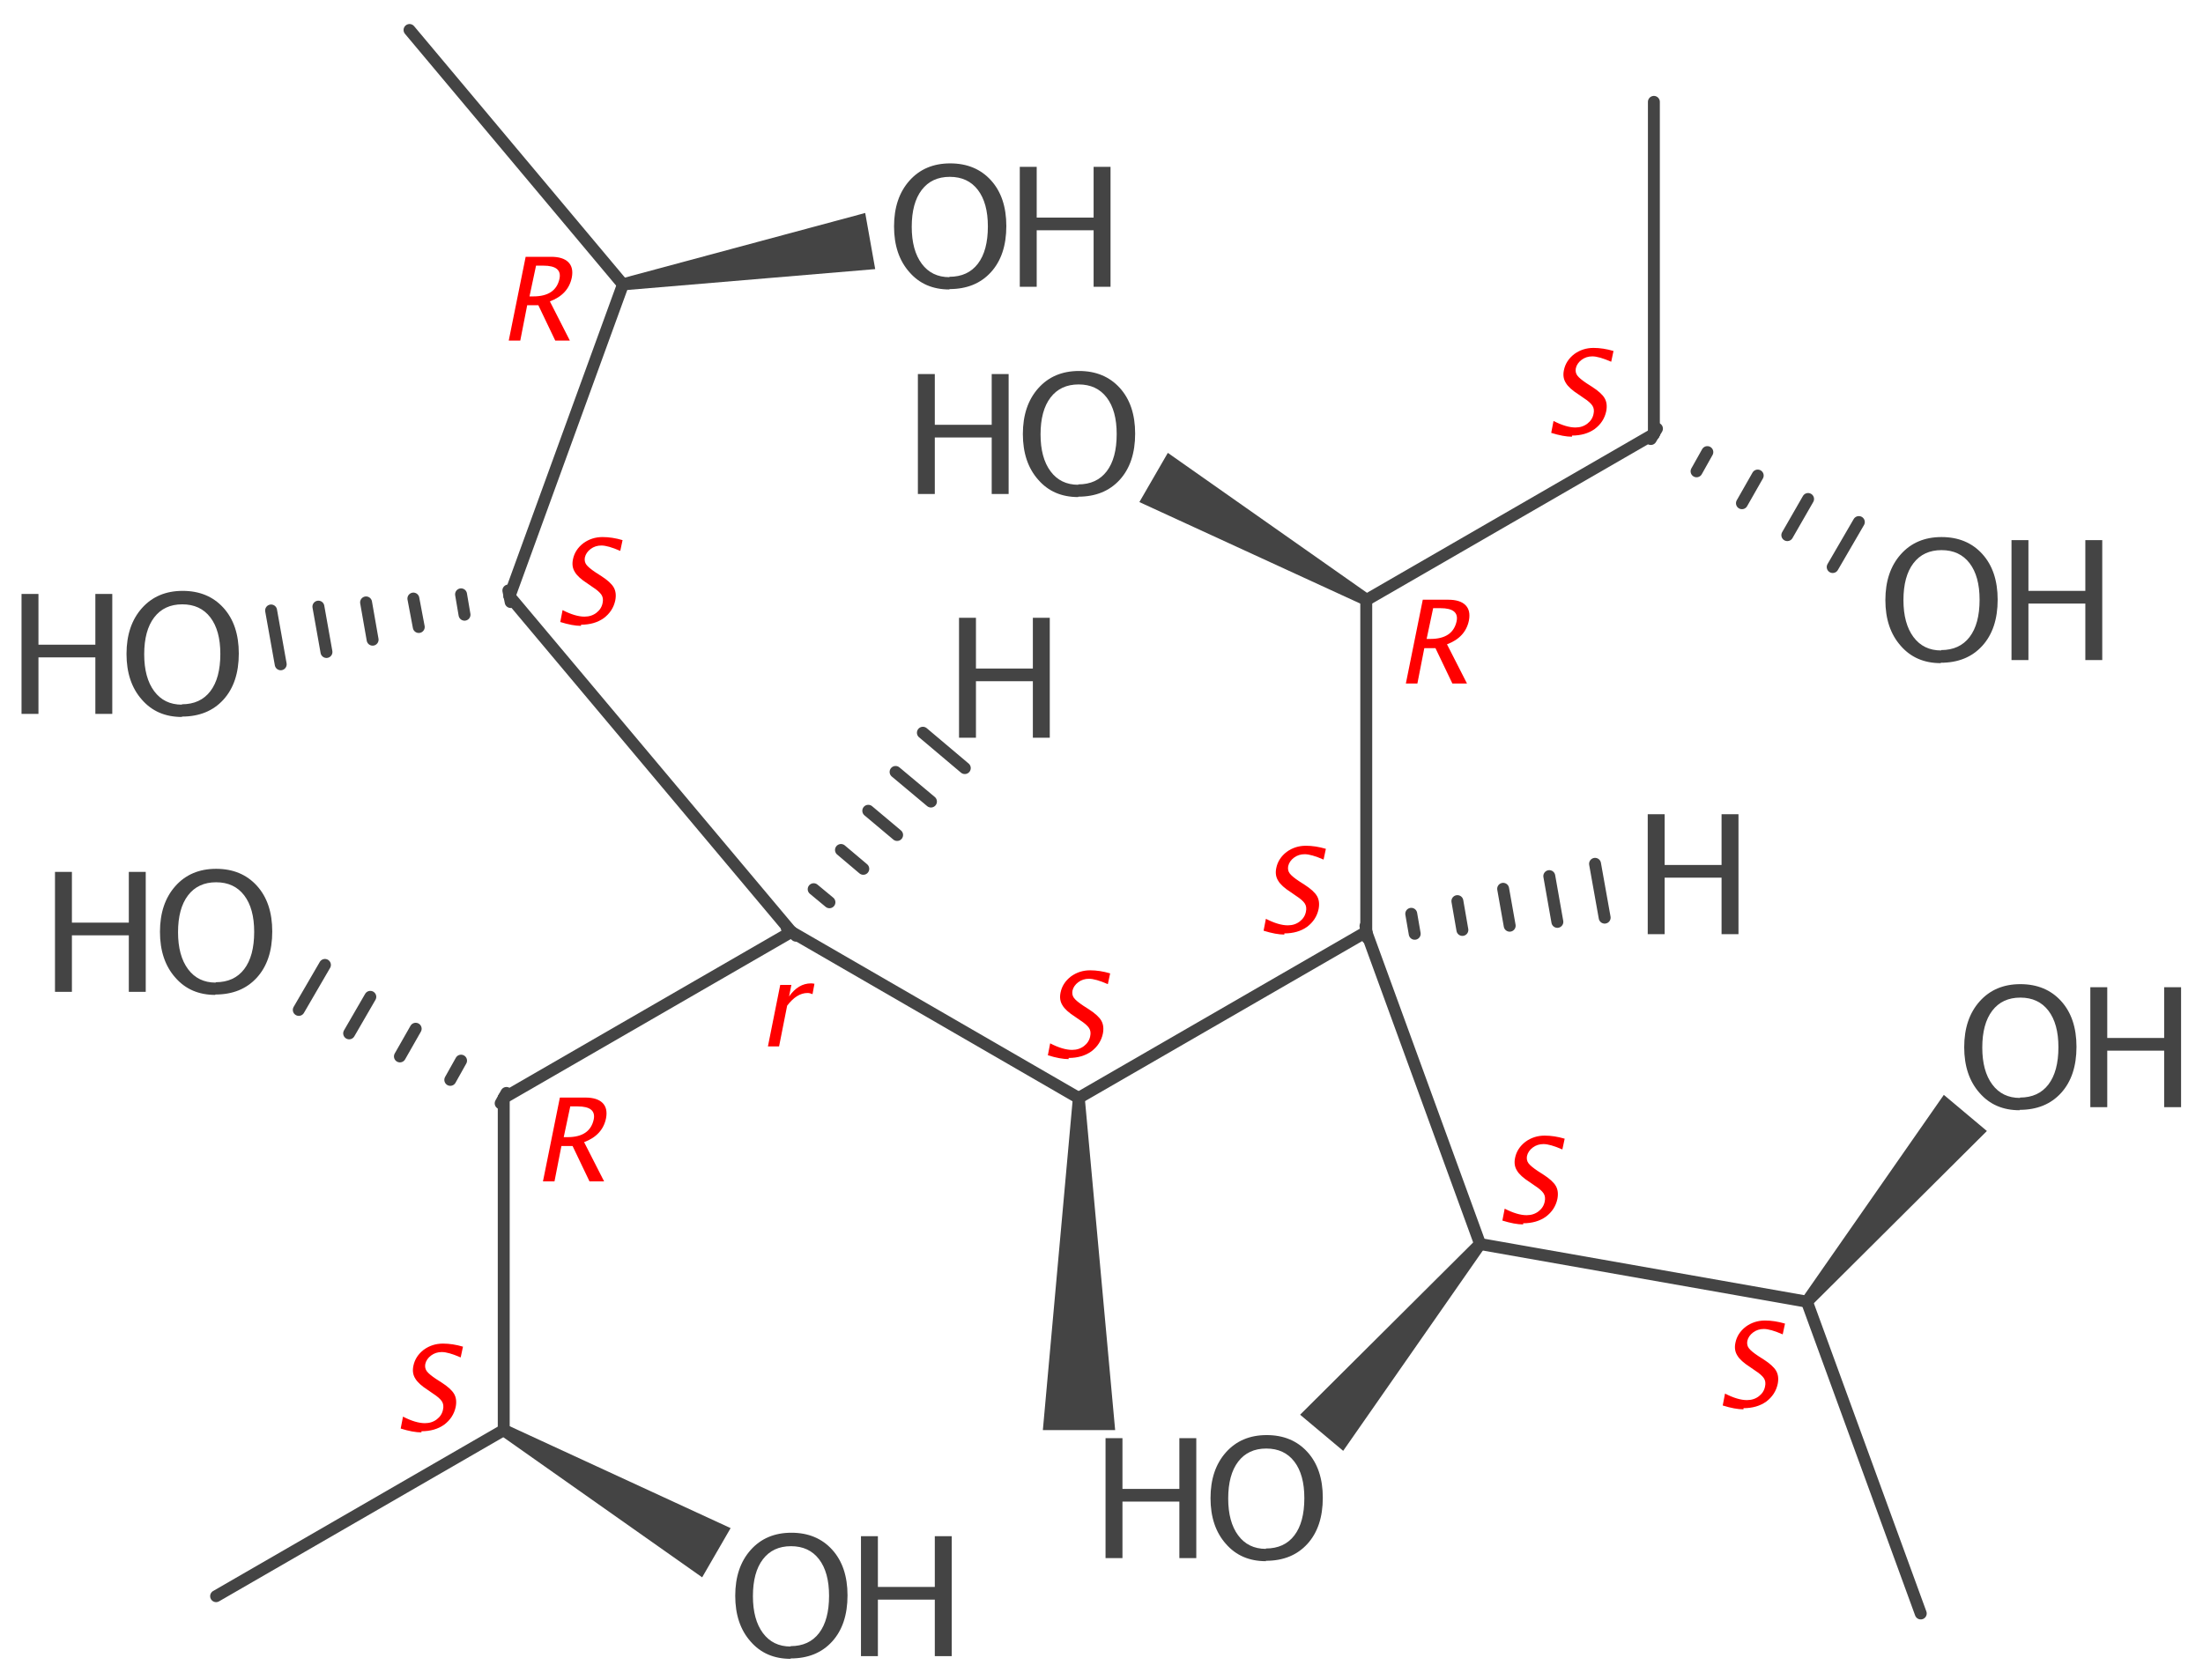 <?xml version='1.0' encoding='UTF-8'?>
<!DOCTYPE svg PUBLIC "-//W3C//DTD SVG 1.1//EN" "http://www.w3.org/Graphics/SVG/1.1/DTD/svg11.dtd">
<svg version='1.2' xmlns='http://www.w3.org/2000/svg' xmlns:xlink='http://www.w3.org/1999/xlink' width='57.29mm' height='43.71mm' viewBox='0 0 57.29 43.71'>
  <desc>Generated by the Chemistry Development Kit (http://github.com/cdk)</desc>
  <g stroke-linecap='round' stroke-linejoin='round' stroke='#444444' stroke-width='.31' fill='#444444'>
    <rect x='.0' y='.0' width='58.0' height='44.0' fill='#FFFFFF' stroke='none'/>
    <g id='mol1' class='mol'>
      <line id='mol1bnd1' class='bond' x1='35.53' y1='24.24' x2='28.05' y2='28.56'/>
      <line id='mol1bnd2' class='bond' x1='28.05' y1='28.56' x2='20.58' y2='24.24'/>
      <path id='mol1bnd3' class='bond' d='M28.21 28.56h-.31l-.78 8.64h.94h.94z' stroke='none'/>
      <line id='mol1bnd4' class='bond' x1='35.53' y1='24.24' x2='38.49' y2='32.36'/>
      <line id='mol1bnd5' class='bond' x1='13.25' y1='15.51' x2='20.58' y2='24.24'/>
      <line id='mol1bnd6' class='bond' x1='20.58' y1='24.24' x2='13.1' y2='28.56'/>
      <line id='mol1bnd7' class='bond' x1='35.53' y1='15.61' x2='35.53' y2='24.24'/>
      <line id='mol1bnd8' class='bond' x1='13.1' y1='28.56' x2='13.1' y2='37.2'/>
      <line id='mol1bnd9' class='bond' x1='13.25' y1='15.51' x2='16.2' y2='7.4'/>
      <line id='mol1bnd10' class='bond' x1='35.53' y1='15.61' x2='43.01' y2='11.29'/>
      <line id='mol1bnd11' class='bond' x1='38.49' y1='32.36' x2='46.99' y2='33.86'/>
      <line id='mol1bnd12' class='bond' x1='46.99' y1='33.86' x2='49.95' y2='41.97'/>
      <line id='mol1bnd13' class='bond' x1='43.01' y1='11.29' x2='43.01' y2='2.65'/>
      <g id='mol1bnd14' class='bond'>
        <line x1='43.09' y1='11.15' x2='42.93' y2='11.42'/>
        <line x1='44.4' y1='11.76' x2='44.12' y2='12.26'/>
        <line x1='45.71' y1='12.37' x2='45.3' y2='13.09'/>
        <line x1='47.02' y1='12.98' x2='46.48' y2='13.92'/>
        <line x1='48.34' y1='13.58' x2='47.66' y2='14.75'/>
      </g>
      <path id='mol1bnd15' class='bond' d='M46.87 33.76l.24 .2l4.56 -4.54l-.56 -.47l-.56 -.47z' stroke='none'/>
      <path id='mol1bnd16' class='bond' d='M35.46 15.74l.16 -.27l-5.25 -3.69l-.37 .64l-.37 .64z' stroke='none'/>
      <path id='mol1bnd17' class='bond' d='M38.61 32.46l-.24 -.2l-4.56 4.54l.56 .47l.56 .47z' stroke='none'/>
      <g id='mol1bnd18' class='bond'>
        <line x1='13.02' y1='28.7' x2='13.17' y2='28.43'/>
        <line x1='11.71' y1='28.09' x2='11.99' y2='27.59'/>
        <line x1='10.4' y1='27.48' x2='10.81' y2='26.76'/>
        <line x1='9.08' y1='26.88' x2='9.63' y2='25.93'/>
        <line x1='7.77' y1='26.27' x2='8.45' y2='25.1'/>
      </g>
      <path id='mol1bnd19' class='bond' d='M13.17 37.06l-.16 .27l5.25 3.7l.37 -.64l.37 -.64z' stroke='none'/>
      <path id='mol1bnd20' class='bond' d='M16.18 7.24l.05 .31l6.53 -.55l-.13 -.73l-.13 -.73z' stroke='none'/>
      <g id='mol1bnd21' class='bond'>
        <line x1='13.28' y1='15.66' x2='13.22' y2='15.36'/>
        <line x1='12.08' y1='15.99' x2='11.99' y2='15.46'/>
        <line x1='10.89' y1='16.31' x2='10.75' y2='15.57'/>
        <line x1='9.69' y1='16.64' x2='9.52' y2='15.67'/>
        <line x1='8.49' y1='16.96' x2='8.28' y2='15.78'/>
        <line x1='7.3' y1='17.28' x2='7.05' y2='15.88'/>
      </g>
      <line id='mol1bnd22' class='bond' x1='16.2' y1='7.4' x2='10.65' y2='.78'/>
      <line id='mol1bnd23' class='bond' x1='13.1' y1='37.2' x2='5.62' y2='41.52'/>
      <g id='mol1bnd24' class='bond'>
        <line x1='20.46' y1='24.14' x2='20.7' y2='24.34'/>
        <line x1='21.16' y1='23.13' x2='21.57' y2='23.47'/>
        <line x1='21.87' y1='22.11' x2='22.45' y2='22.6'/>
        <line x1='22.58' y1='21.09' x2='23.33' y2='21.72'/>
        <line x1='23.29' y1='20.08' x2='24.21' y2='20.85'/>
        <line x1='24.0' y1='19.06' x2='25.09' y2='19.98'/>
      </g>
      <g id='mol1bnd25' class='bond'>
        <line x1='35.51' y1='24.09' x2='35.56' y2='24.4'/>
        <line x1='36.7' y1='23.77' x2='36.79' y2='24.29'/>
        <line x1='37.9' y1='23.44' x2='38.03' y2='24.19'/>
        <line x1='39.09' y1='23.12' x2='39.26' y2='24.08'/>
        <line x1='40.29' y1='22.79' x2='40.5' y2='23.98'/>
        <line x1='41.48' y1='22.47' x2='41.73' y2='23.87'/>
      </g>
      <g id='mol1atm3' class='atom'>
        <path d='M4.73 18.65q-.65 .0 -1.04 -.45q-.4 -.45 -.4 -1.19q.0 -.74 .4 -1.19q.4 -.45 1.06 -.45q.66 .0 1.06 .44q.4 .44 .4 1.19q.0 .76 -.4 1.2q-.4 .44 -1.08 .44zM4.73 18.32q.48 .0 .74 -.34q.26 -.34 .26 -.97q.0 -.61 -.26 -.95q-.26 -.34 -.73 -.34q-.47 .0 -.73 .34q-.26 .34 -.26 .96q.0 .61 .26 .96q.26 .35 .72 .35z' stroke='none'/>
        <path d='M.56 18.57v-3.12h.44v1.32h1.48v-1.32h.44v3.12h-.44v-1.47h-1.48v1.47z' stroke='none'/>
      </g>
      <g id='mol1atm4' class='atom'>
        <path d='M24.69 7.53q-.65 .0 -1.04 -.45q-.4 -.45 -.4 -1.19q.0 -.74 .4 -1.19q.4 -.45 1.06 -.45q.66 .0 1.06 .44q.4 .44 .4 1.19q.0 .76 -.4 1.2q-.4 .44 -1.08 .44zM24.69 7.2q.48 .0 .74 -.34q.26 -.34 .26 -.97q.0 -.61 -.26 -.95q-.26 -.34 -.73 -.34q-.47 .0 -.73 .34q-.26 .34 -.26 .96q.0 .61 .26 .96q.26 .35 .72 .35z' stroke='none'/>
        <path d='M26.52 7.46v-3.12h.44v1.32h1.48v-1.32h.44v3.12h-.44v-1.47h-1.48v1.47z' stroke='none'/>
      </g>
      <g id='mol1atm5' class='atom'>
        <path d='M20.56 43.15q-.65 .0 -1.04 -.45q-.4 -.45 -.4 -1.19q.0 -.74 .4 -1.19q.4 -.45 1.06 -.45q.66 .0 1.06 .44q.4 .44 .4 1.19q.0 .76 -.4 1.2q-.4 .44 -1.08 .44zM20.56 42.82q.48 .0 .74 -.34q.26 -.34 .26 -.97q.0 -.61 -.26 -.95q-.26 -.34 -.73 -.34q-.47 .0 -.73 .34q-.26 .34 -.26 .96q.0 .61 .26 .96q.26 .35 .72 .35z' stroke='none'/>
        <path d='M22.39 43.08v-3.12h.44v1.32h1.48v-1.32h.44v3.12h-.44v-1.47h-1.48v1.47z' stroke='none'/>
      </g>
      <g id='mol1atm6' class='atom'>
        <path d='M5.6 25.88q-.65 .0 -1.04 -.45q-.4 -.45 -.4 -1.19q.0 -.74 .4 -1.19q.4 -.45 1.06 -.45q.66 .0 1.06 .44q.4 .44 .4 1.19q.0 .76 -.4 1.2q-.4 .44 -1.08 .44zM5.61 25.55q.48 .0 .74 -.34q.26 -.34 .26 -.97q.0 -.61 -.26 -.95q-.26 -.34 -.73 -.34q-.47 .0 -.73 .34q-.26 .34 -.26 .96q.0 .61 .26 .96q.26 .35 .72 .35z' stroke='none'/>
        <path d='M1.43 25.8v-3.12h.44v1.32h1.48v-1.32h.44v3.12h-.44v-1.47h-1.48v1.47z' stroke='none'/>
      </g>
      <g id='mol1atm7' class='atom'>
        <path d='M32.92 40.61q-.65 .0 -1.04 -.45q-.4 -.45 -.4 -1.19q.0 -.74 .4 -1.19q.4 -.45 1.06 -.45q.66 .0 1.06 .44q.4 .44 .4 1.19q.0 .76 -.4 1.2q-.4 .44 -1.08 .44zM32.92 40.28q.48 .0 .74 -.34q.26 -.34 .26 -.97q.0 -.61 -.26 -.95q-.26 -.34 -.73 -.34q-.47 .0 -.73 .34q-.26 .34 -.26 .96q.0 .61 .26 .96q.26 .35 .72 .35z' stroke='none'/>
        <path d='M28.75 40.53v-3.12h.44v1.32h1.48v-1.32h.44v3.12h-.44v-1.47h-1.48v1.47z' stroke='none'/>
      </g>
      <g id='mol1atm8' class='atom'>
        <path d='M28.04 12.93q-.65 .0 -1.04 -.45q-.4 -.45 -.4 -1.19q.0 -.74 .4 -1.19q.4 -.45 1.06 -.45q.66 .0 1.06 .44q.4 .44 .4 1.19q.0 .76 -.4 1.2q-.4 .44 -1.08 .44zM28.04 12.6q.48 .0 .74 -.34q.26 -.34 .26 -.97q.0 -.61 -.26 -.95q-.26 -.34 -.73 -.34q-.47 .0 -.73 .34q-.26 .34 -.26 .96q.0 .61 .26 .96q.26 .35 .72 .35z' stroke='none'/>
        <path d='M23.87 12.85v-3.12h.44v1.32h1.48v-1.32h.44v3.12h-.44v-1.47h-1.48v1.47z' stroke='none'/>
      </g>
      <g id='mol1atm9' class='atom'>
        <path d='M52.52 28.88q-.65 .0 -1.04 -.45q-.4 -.45 -.4 -1.19q.0 -.74 .4 -1.19q.4 -.45 1.06 -.45q.66 .0 1.06 .44q.4 .44 .4 1.19q.0 .76 -.4 1.2q-.4 .44 -1.08 .44zM52.53 28.55q.48 .0 .74 -.34q.26 -.34 .26 -.97q.0 -.61 -.26 -.95q-.26 -.34 -.73 -.34q-.47 .0 -.73 .34q-.26 .34 -.26 .96q.0 .61 .26 .96q.26 .35 .72 .35z' stroke='none'/>
        <path d='M54.36 28.8v-3.12h.44v1.32h1.48v-1.32h.44v3.12h-.44v-1.47h-1.48v1.47z' stroke='none'/>
      </g>
      <g id='mol1atm10' class='atom'>
        <path d='M50.47 17.25q-.65 .0 -1.04 -.45q-.4 -.45 -.4 -1.19q.0 -.74 .4 -1.19q.4 -.45 1.06 -.45q.66 .0 1.06 .44q.4 .44 .4 1.19q.0 .76 -.4 1.2q-.4 .44 -1.08 .44zM50.48 16.91q.48 .0 .74 -.34q.26 -.34 .26 -.97q.0 -.61 -.26 -.95q-.26 -.34 -.73 -.34q-.47 .0 -.73 .34q-.26 .34 -.26 .96q.0 .61 .26 .96q.26 .35 .72 .35z' stroke='none'/>
        <path d='M52.31 17.17v-3.12h.44v1.32h1.48v-1.32h.44v3.12h-.44v-1.47h-1.48v1.47z' stroke='none'/>
      </g>
      <path id='mol1atm25' class='atom' d='M24.94 19.19v-3.12h.44v1.32h1.48v-1.32h.44v3.12h-.44v-1.47h-1.48v1.47z' stroke='none'/>
      <path id='mol1atm26' class='atom' d='M42.85 24.3v-3.12h.44v1.32h1.48v-1.32h.44v3.12h-.44v-1.47h-1.48v1.47z' stroke='none'/>
      <path d='M45.34 36.66q-.22 .0 -.54 -.1l.06 -.31q.33 .17 .57 .17q.18 .0 .31 -.1q.13 -.1 .16 -.25q.03 -.13 -.03 -.22q-.06 -.09 -.23 -.2l-.13 -.09q-.25 -.16 -.33 -.3q-.09 -.14 -.05 -.33q.05 -.25 .27 -.42q.22 -.16 .5 -.16q.25 .0 .52 .08l-.06 .28q-.32 -.14 -.49 -.14q-.16 .0 -.28 .09q-.12 .09 -.15 .22q-.02 .11 .04 .19q.06 .08 .24 .2l.14 .09q.25 .16 .33 .3q.08 .14 .04 .34q-.06 .28 -.3 .46q-.24 .17 -.59 .17z' stroke='none' fill='#FF0000'/>
      <path d='M40.88 11.36q-.22 .0 -.54 -.1l.06 -.31q.33 .17 .57 .17q.18 .0 .31 -.1q.13 -.1 .16 -.25q.03 -.13 -.03 -.22q-.06 -.09 -.23 -.2l-.13 -.09q-.25 -.16 -.33 -.3q-.09 -.14 -.05 -.33q.05 -.25 .27 -.42q.22 -.16 .5 -.16q.25 .0 .52 .08l-.06 .28q-.32 -.14 -.49 -.14q-.16 .0 -.28 .09q-.12 .09 -.15 .22q-.02 .11 .04 .19q.06 .08 .24 .2l.14 .09q.25 .16 .33 .3q.08 .14 .04 .34q-.06 .28 -.3 .46q-.24 .17 -.59 .17z' stroke='none' fill='#FF0000'/>
      <path d='M13.23 8.86l.44 -2.18h.66q.31 .0 .45 .14q.14 .14 .09 .4q-.09 .44 -.57 .62l.52 1.02h-.38l-.44 -.92h-.29l-.18 .92zM13.77 7.71h.1q.58 .0 .68 -.46q.07 -.34 -.42 -.34h-.19z' stroke='none' fill='#FF0000'/>
      <path d='M10.96 37.26q-.22 .0 -.54 -.1l.06 -.31q.33 .17 .57 .17q.18 .0 .31 -.1q.13 -.1 .16 -.25q.03 -.13 -.03 -.22q-.06 -.09 -.23 -.2l-.13 -.09q-.25 -.16 -.33 -.3q-.09 -.14 -.05 -.33q.05 -.25 .27 -.42q.22 -.16 .5 -.16q.25 .0 .52 .08l-.06 .28q-.32 -.14 -.49 -.14q-.16 .0 -.28 .09q-.12 .09 -.15 .22q-.02 .11 .04 .19q.06 .08 .24 .2l.14 .09q.25 .16 .33 .3q.08 .14 .04 .34q-.06 .28 -.3 .46q-.24 .17 -.59 .17z' stroke='none' fill='#FF0000'/>
      <path d='M36.56 17.78l.44 -2.18h.66q.31 .0 .45 .14q.14 .14 .09 .4q-.09 .44 -.57 .62l.52 1.02h-.38l-.44 -.92h-.29l-.18 .92zM37.1 16.62h.1q.58 .0 .68 -.46q.07 -.34 -.42 -.34h-.19z' stroke='none' fill='#FF0000'/>
      <path d='M14.12 30.73l.44 -2.18h.66q.31 .0 .45 .14q.14 .14 .09 .4q-.09 .44 -.57 .62l.52 1.02h-.38l-.44 -.92h-.29l-.18 .92zM14.66 29.58h.1q.58 .0 .68 -.46q.07 -.34 -.42 -.34h-.19z' stroke='none' fill='#FF0000'/>
      <path d='M15.11 16.28q-.22 .0 -.54 -.1l.06 -.31q.33 .17 .57 .17q.18 .0 .31 -.1q.13 -.1 .16 -.25q.03 -.13 -.03 -.22q-.06 -.09 -.23 -.2l-.13 -.09q-.25 -.16 -.33 -.3q-.09 -.14 -.05 -.33q.05 -.25 .27 -.42q.22 -.16 .5 -.16q.25 .0 .52 .08l-.06 .28q-.32 -.14 -.49 -.14q-.16 .0 -.28 .09q-.12 .09 -.15 .22q-.02 .11 .04 .19q.06 .08 .24 .2l.14 .09q.25 .16 .33 .3q.08 .14 .04 .34q-.06 .28 -.3 .46q-.24 .17 -.59 .17z' stroke='none' fill='#FF0000'/>
      <path d='M39.61 31.85q-.22 .0 -.54 -.1l.06 -.31q.33 .17 .57 .17q.18 .0 .31 -.1q.13 -.1 .16 -.25q.03 -.13 -.03 -.22q-.06 -.09 -.23 -.2l-.13 -.09q-.25 -.16 -.33 -.3q-.09 -.14 -.05 -.33q.05 -.25 .27 -.42q.22 -.16 .5 -.16q.25 .0 .52 .08l-.06 .28q-.32 -.14 -.49 -.14q-.16 .0 -.28 .09q-.12 .09 -.15 .22q-.02 .11 .04 .19q.06 .08 .24 .2l.14 .09q.25 .16 .33 .3q.08 .14 .04 .34q-.06 .28 -.3 .46q-.24 .17 -.59 .17z' stroke='none' fill='#FF0000'/>
      <path d='M19.97 27.22l.32 -1.6h.29l-.06 .3q.24 -.34 .57 -.34q.04 .0 .09 .01l-.05 .27q-.07 -.03 -.13 -.03q-.28 .0 -.53 .33l-.21 1.06z' stroke='none' fill='#FF0000'/>
      <path d='M27.79 27.55q-.22 .0 -.54 -.1l.06 -.31q.33 .17 .57 .17q.18 .0 .31 -.1q.13 -.1 .16 -.25q.03 -.13 -.03 -.22q-.06 -.09 -.23 -.2l-.13 -.09q-.25 -.16 -.33 -.3q-.09 -.14 -.05 -.33q.05 -.25 .27 -.42q.22 -.16 .5 -.16q.25 .0 .52 .08l-.06 .28q-.32 -.14 -.49 -.14q-.16 .0 -.28 .09q-.12 .09 -.15 .22q-.02 .11 .04 .19q.06 .08 .24 .2l.14 .09q.25 .16 .33 .3q.08 .14 .04 .34q-.06 .28 -.3 .46q-.24 .17 -.59 .17z' stroke='none' fill='#FF0000'/>
      <path d='M33.4 24.31q-.22 .0 -.54 -.1l.06 -.31q.33 .17 .57 .17q.18 .0 .31 -.1q.13 -.1 .16 -.25q.03 -.13 -.03 -.22q-.06 -.09 -.23 -.2l-.13 -.09q-.25 -.16 -.33 -.3q-.09 -.14 -.05 -.33q.05 -.25 .27 -.42q.22 -.16 .5 -.16q.25 .0 .52 .08l-.06 .28q-.32 -.14 -.49 -.14q-.16 .0 -.28 .09q-.12 .09 -.15 .22q-.02 .11 .04 .19q.06 .08 .24 .2l.14 .09q.25 .16 .33 .3q.08 .14 .04 .34q-.06 .28 -.3 .46q-.24 .17 -.59 .17z' stroke='none' fill='#FF0000'/>
    </g>
  </g>
</svg>
